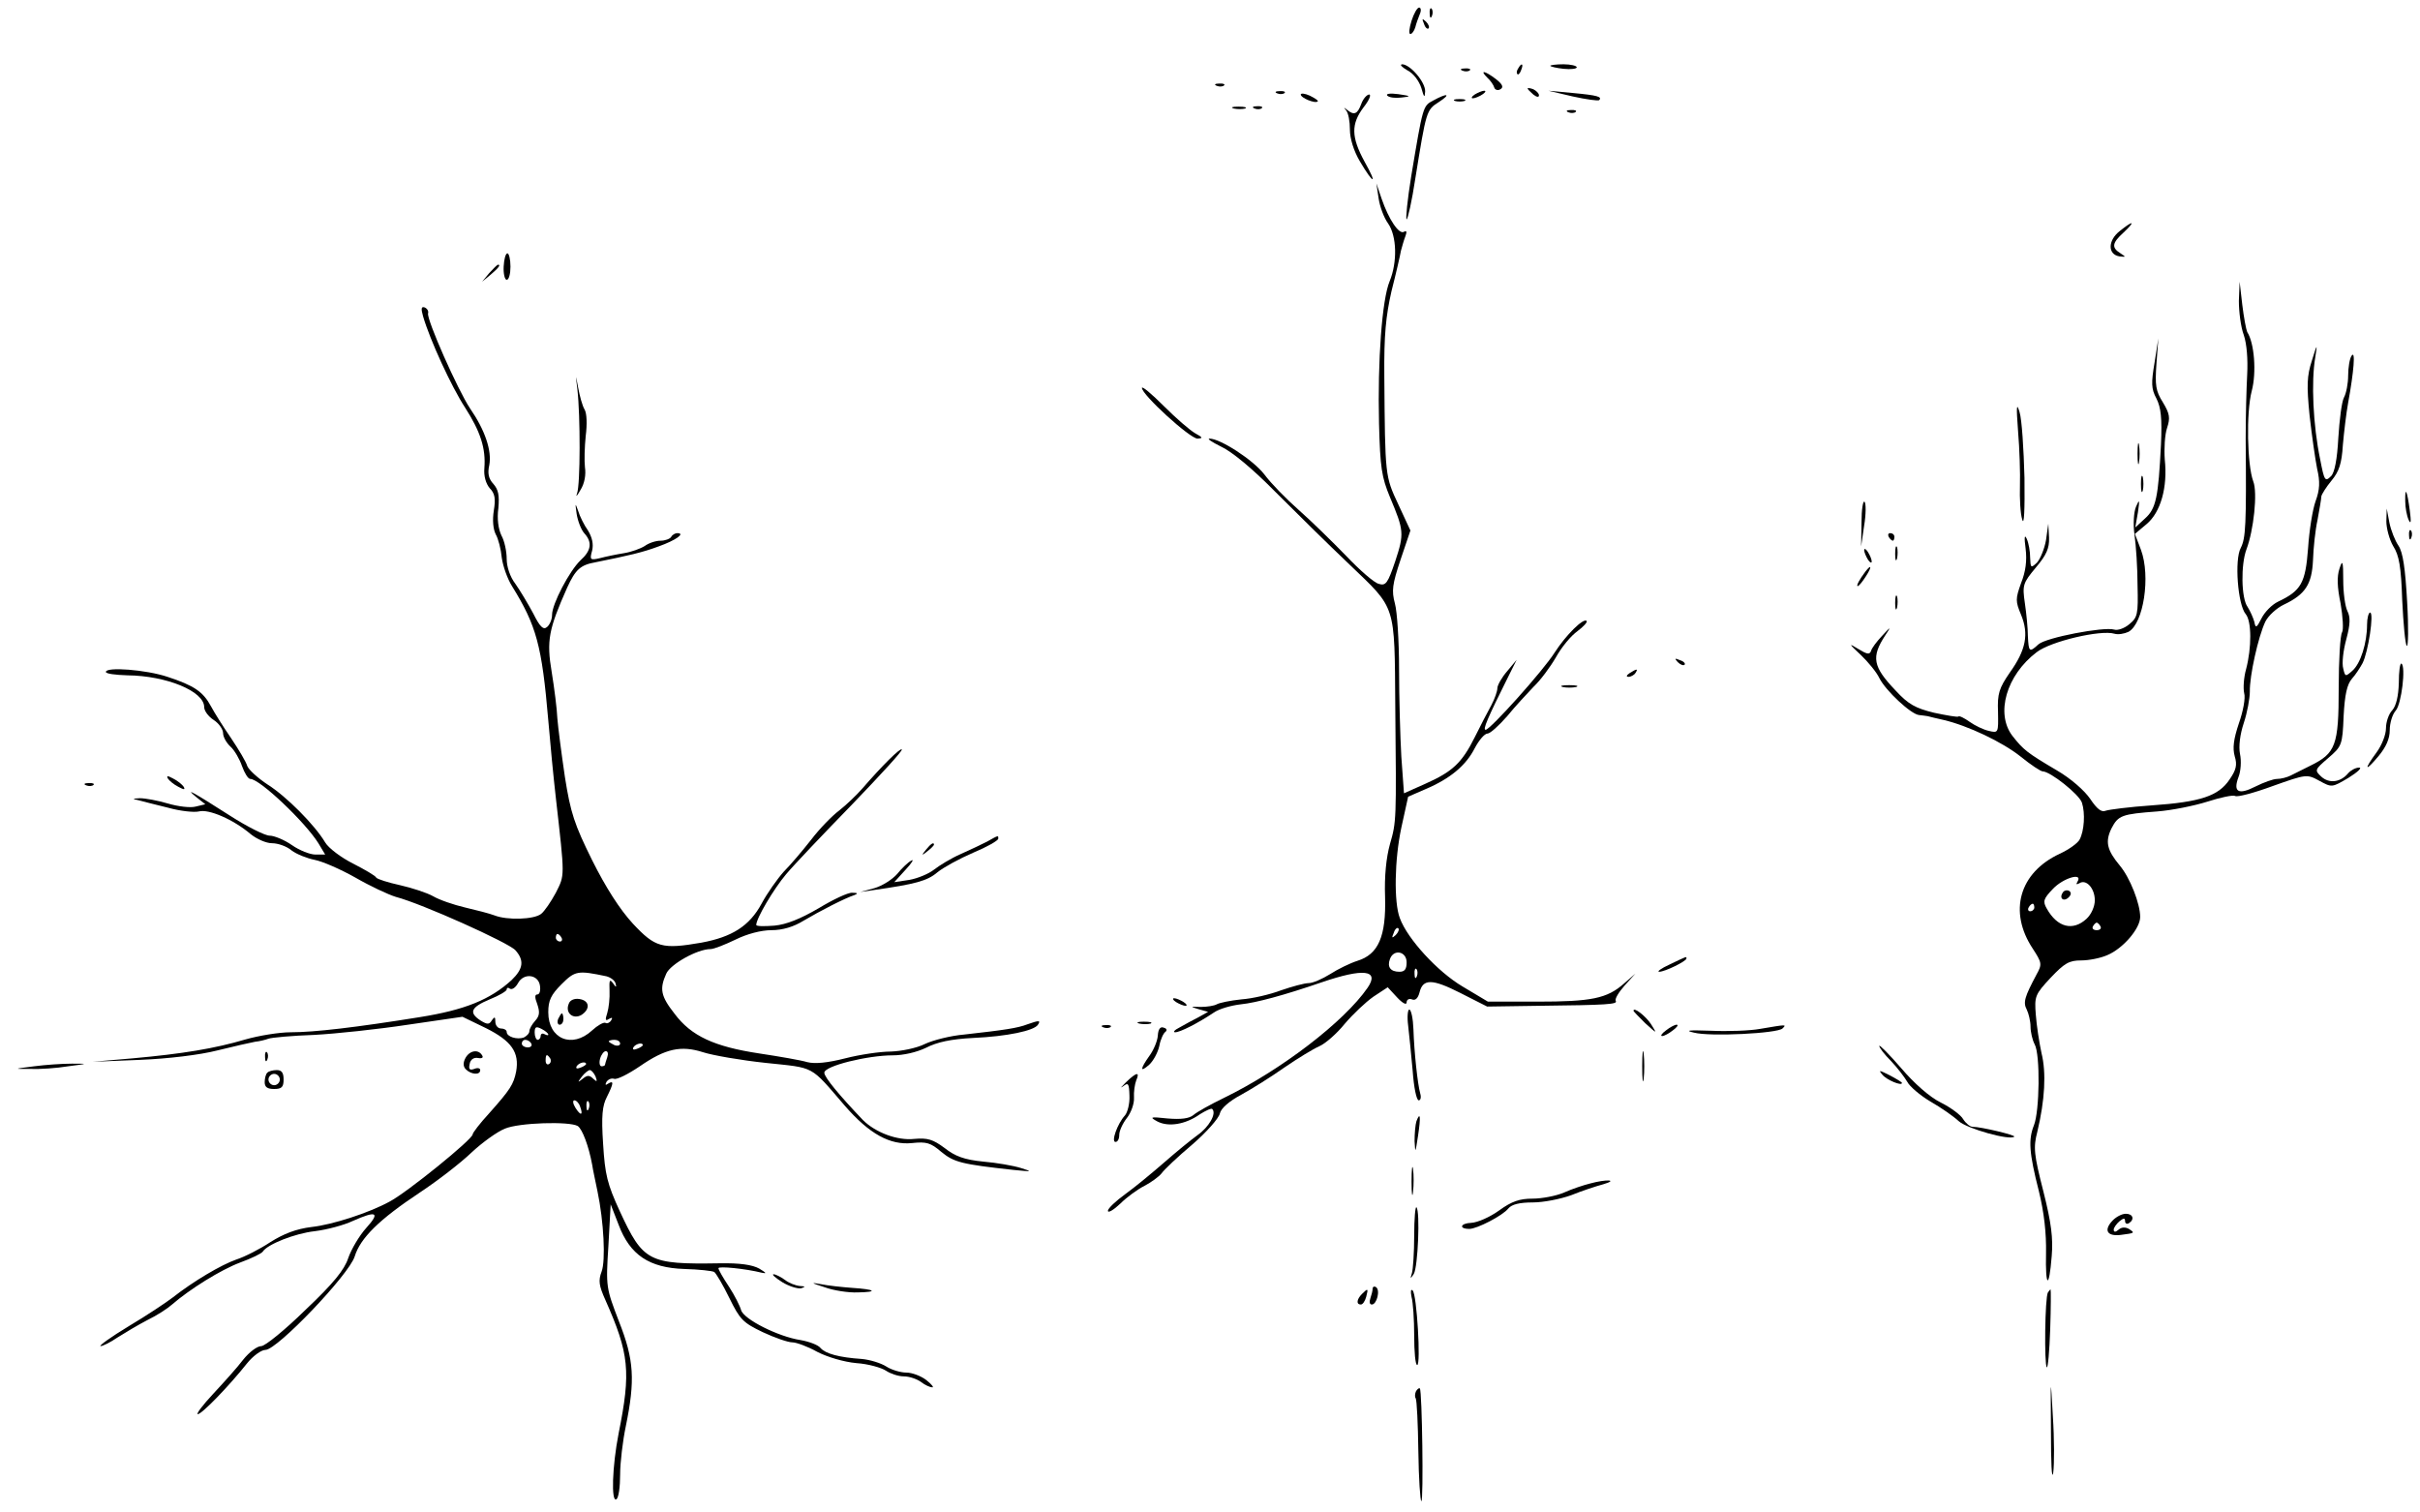<?xml version="1.0" standalone="no"?>
<!DOCTYPE svg PUBLIC "-//W3C//DTD SVG 20010904//EN"
 "http://www.w3.org/TR/2001/REC-SVG-20010904/DTD/svg10.dtd">
<svg version="1.0" xmlns="http://www.w3.org/2000/svg"
 width="640pt" height="400pt" viewBox="0 0 640 400"
 preserveAspectRatio="xMidYMid meet">

<g transform="translate(0,400) scale(0.1,-0.1)"
fill="#000000" stroke="none">
<path d="M3733 3945 c-6 -19 -8 -35 -3 -35 4 0 10 8 13 18 2 9 8 25 12 35 4 9
3 17 -2 17 -5 0 -14 -16 -20 -35z"/>
<path d="M3781 3964 c0 -11 3 -14 6 -6 3 7 2 16 -1 19 -3 4 -6 -2 -5 -13z"/>
<path d="M3766 3937 c3 -10 9 -15 12 -12 3 3 0 11 -7 18 -10 9 -11 8 -5 -6z"/>
<path d="M3722 3814 c16 -8 31 -28 37 -47 7 -25 9 -27 10 -9 1 25 -40 72 -61
72 -7 -1 -1 -7 14 -16z"/>
<path d="M4015 3819 c-4 -6 -5 -12 -2 -15 2 -3 7 2 10 11 7 17 1 20 -8 4z"/>
<path d="M4100 3826 c0 -2 16 -6 35 -8 19 -2 35 0 35 4 0 4 -16 8 -35 8 -19 0
-35 -2 -35 -4z"/>
<path d="M3868 3813 c7 -3 16 -2 19 1 4 3 -2 6 -13 5 -11 0 -14 -3 -6 -6z"/>
<path d="M3933 3795 c9 -8 17 -20 19 -27 2 -6 10 -8 16 -4 9 5 6 13 -12 27
-29 22 -44 25 -23 4z"/>
<path d="M3218 3773 c7 -3 16 -2 19 1 4 3 -2 6 -13 5 -11 0 -14 -3 -6 -6z"/>
<path d="M4040 3766 c0 -2 7 -9 15 -16 9 -7 15 -8 15 -2 0 5 -7 12 -15 16 -8
3 -15 4 -15 2z"/>
<path d="M3378 3753 c7 -3 16 -2 19 1 4 3 -2 6 -13 5 -11 0 -14 -3 -6 -6z"/>
<path d="M3440 3750 c0 -9 39 -25 45 -18 2 2 -7 8 -21 15 -13 6 -24 7 -24 3z"/>
<path d="M3669 3747 c5 -5 21 -7 37 -5 27 3 26 4 -8 9 -22 3 -34 1 -29 -4z"/>
<path d="M3900 3750 c-8 -5 -10 -10 -5 -10 6 0 17 5 25 10 8 5 11 10 5 10 -5
0 -17 -5 -25 -10z"/>
<path d="M4159 3745 c36 -8 67 -12 70 -10 9 9 -4 13 -69 19 l-65 6 64 -15z"/>
<path d="M3600 3725 c-10 -27 -19 -31 -38 -15 -9 7 -9 7 -2 -2 6 -7 10 -29 10
-51 0 -23 10 -56 26 -83 37 -63 48 -64 13 -2 -36 66 -36 100 -3 144 15 19 21
34 15 34 -6 0 -16 -11 -21 -25z"/>
<path d="M3790 3734 c-27 -14 -27 -15 -58 -201 -10 -62 -15 -113 -12 -113 3 0
14 48 23 108 29 179 29 181 62 202 34 22 23 25 -15 4z"/>
<path d="M3848 3733 c6 -2 18 -2 25 0 6 3 1 5 -13 5 -14 0 -19 -2 -12 -5z"/>
<path d="M3263 3713 c9 -2 23 -2 30 0 6 3 -1 5 -18 5 -16 0 -22 -2 -12 -5z"/>
<path d="M3318 3713 c7 -3 16 -2 19 1 4 3 -2 6 -13 5 -11 0 -14 -3 -6 -6z"/>
<path d="M4148 3703 c7 -3 16 -2 19 1 4 3 -2 6 -13 5 -11 0 -14 -3 -6 -6z"/>
<path d="M3646 3475 c3 -21 14 -51 25 -66 23 -33 25 -102 4 -153 -20 -48 -32
-209 -28 -376 3 -117 7 -142 29 -195 37 -88 38 -96 14 -169 -20 -59 -25 -66
-44 -60 -12 3 -50 36 -86 74 -36 37 -92 92 -125 121 -33 29 -74 71 -91 94 -30
39 -117 95 -145 95 -8 0 6 -9 30 -21 27 -12 83 -58 141 -117 53 -53 143 -142
200 -196 123 -118 118 -101 120 -376 3 -301 3 -303 -14 -362 -10 -36 -15 -85
-13 -140 3 -105 -18 -152 -73 -169 -19 -6 -52 -22 -72 -35 -21 -13 -46 -24
-57 -24 -11 0 -44 -9 -73 -19 -29 -11 -76 -22 -105 -24 -29 -3 -58 -9 -65 -13
-7 -4 -26 -7 -43 -7 -28 1 -28 1 -5 -6 l25 -7 -25 -14 c-14 -7 -36 -19 -50
-27 -14 -7 -19 -13 -12 -13 13 0 60 24 102 52 14 10 46 19 72 22 40 4 114 24
213 58 111 38 154 33 122 -14 -62 -90 -229 -218 -381 -292 -35 -17 -71 -37
-80 -45 -11 -9 -32 -12 -68 -9 -46 5 -49 4 -27 -8 29 -15 74 -8 112 19 16 10
31 17 33 14 12 -12 -9 -48 -39 -69 -18 -13 -57 -45 -89 -73 -31 -27 -77 -65
-102 -83 -25 -18 -46 -38 -46 -44 0 -7 15 2 33 19 17 17 46 38 64 47 17 9 38
24 45 33 7 10 43 44 81 76 37 32 70 69 73 82 3 14 25 33 57 50 29 16 80 48
114 72 35 24 76 49 92 56 16 7 46 33 67 59 22 26 56 58 76 72 l38 25 25 -27
c14 -15 25 -21 25 -13 0 7 6 11 14 8 9 -4 16 3 20 18 9 37 33 37 108 -1 l71
-36 136 2 c183 2 210 4 204 13 -3 5 8 23 23 40 l29 32 -30 -26 c-45 -40 -87
-48 -230 -48 l-130 0 -67 40 c-66 39 -146 126 -166 181 -16 42 -14 155 4 239
l18 82 46 20 c66 28 107 63 130 108 11 21 26 39 34 39 7 0 30 21 52 46 21 26
53 60 70 78 18 17 44 52 59 78 15 27 40 57 57 69 16 12 27 24 24 27 -9 8 -55
-38 -84 -83 -30 -48 -171 -205 -183 -205 -8 0 3 27 62 145 l20 40 -25 -30
c-14 -16 -26 -37 -26 -45 0 -8 -7 -28 -16 -45 -9 -16 -29 -55 -44 -85 -34 -68
-59 -91 -131 -123 l-56 -25 -7 97 c-3 53 -6 157 -6 231 0 74 -5 153 -11 174
-9 34 -7 50 15 116 l26 77 -32 69 c-35 75 -35 74 -37 339 -1 109 4 159 19 225
12 47 23 95 25 107 3 11 8 29 12 39 4 11 3 15 -4 11 -13 -8 -40 32 -59 87
l-14 41 6 -40z m45 -1948 c-10 -9 -11 -8 -5 6 3 10 9 15 12 12 3 -3 0 -11 -7
-18z m29 -72 c0 -18 -5 -25 -19 -25 -24 0 -33 13 -25 34 10 27 44 20 44 -9z
m27 -37 c-3 -8 -6 -5 -6 6 -1 11 2 17 5 13 3 -3 4 -12 1 -19z"/>
<path d="M5606 3389 c-32 -25 -32 -62 -1 -67 18 -2 18 -2 3 8 -24 15 -23 27 8
55 33 31 26 33 -10 4z"/>
<path d="M1332 3295 c-1 -19 3 -35 8 -35 6 0 10 16 10 35 0 19 -4 35 -8 35 -5
0 -9 -16 -10 -35z"/>
<path d="M1294 3278 l-19 -23 23 19 c21 18 27 26 19 26 -2 0 -12 -10 -23 -22z"/>
<path d="M5921 3204 c0 -28 5 -69 13 -90 8 -24 11 -64 9 -104 -2 -36 -4 -112
-4 -170 2 -231 0 -263 -13 -289 -17 -31 -8 -150 13 -175 16 -19 16 -89 1 -146
-6 -21 -8 -50 -5 -63 4 -13 -3 -49 -14 -80 -14 -42 -17 -65 -11 -87 7 -23 4
-36 -14 -62 -29 -43 -76 -59 -206 -68 -58 -4 -112 -11 -121 -14 -11 -5 -23 4
-41 31 -15 22 -51 54 -89 76 -78 46 -88 54 -117 91 -45 59 -16 160 64 221 37
29 170 60 206 49 10 -3 26 0 37 5 40 22 59 147 33 217 l-16 42 31 26 c37 31
56 97 48 171 -2 28 0 65 6 83 9 27 7 38 -11 68 -19 30 -21 45 -17 102 l5 67
-10 -64 c-9 -54 -9 -69 5 -95 12 -24 15 -52 12 -121 -7 -140 -13 -170 -42
-196 l-26 -24 7 40 c5 34 4 36 -5 15 -6 -14 -8 -46 -4 -75 4 -27 8 -88 8 -133
2 -77 0 -85 -22 -103 -13 -11 -31 -17 -40 -14 -27 8 -180 -21 -200 -39 -24
-22 -26 -21 -28 22 0 20 -4 60 -8 87 -7 48 -5 53 29 94 28 33 36 51 35 79 l-2
37 -6 -43 c-4 -23 -15 -50 -24 -60 -16 -15 -17 -14 -18 13 0 17 -4 39 -9 50
-6 13 -7 4 -3 -26 4 -32 0 -61 -12 -91 -15 -42 -15 -48 0 -84 21 -51 13 -93
-30 -153 -28 -41 -33 -55 -31 -104 1 -55 1 -56 -24 -50 -14 3 -37 14 -51 24
-14 10 -28 17 -30 14 -2 -2 -31 3 -64 10 -49 12 -68 22 -102 59 -60 63 -65 88
-27 146 16 24 15 24 -9 -2 -14 -15 -27 -32 -29 -40 -4 -10 -11 -8 -34 6 -26
16 -25 14 7 -16 19 -18 42 -46 49 -61 17 -34 84 -96 105 -98 8 -1 18 -2 23 -3
4 -1 23 -6 42 -10 64 -15 155 -58 204 -97 27 -22 53 -39 58 -39 20 0 97 -61
104 -83 9 -28 6 -74 -6 -97 -5 -10 -29 -27 -53 -38 -107 -50 -136 -153 -71
-251 24 -37 25 -41 10 -68 -32 -60 -36 -74 -26 -93 5 -10 10 -31 10 -45 0 -14
5 -36 11 -47 15 -27 13 -177 -2 -214 -15 -38 -13 -72 13 -174 14 -57 20 -112
19 -164 -2 -92 8 -97 15 -8 4 47 -1 88 -22 171 -25 98 -27 116 -16 158 20 84
24 156 11 208 -6 28 -13 73 -15 101 -4 49 -2 54 39 98 37 39 49 46 81 46 20 0
51 6 69 14 41 17 87 70 87 101 0 35 -27 104 -54 136 -34 41 -39 63 -22 98 18
35 28 38 121 45 39 3 98 15 133 26 34 11 67 18 73 15 5 -4 50 8 99 26 90 32
91 32 124 14 33 -18 33 -18 77 8 24 15 37 27 28 27 -9 0 -22 -7 -29 -15 -20
-24 -50 -28 -71 -9 -18 17 -18 18 18 49 36 31 38 34 41 111 3 57 9 84 22 99
10 11 22 30 28 41 15 29 31 134 20 134 -4 0 -8 -15 -8 -32 0 -48 -17 -103 -39
-122 -18 -16 -19 -16 -24 6 -4 13 0 48 8 77 11 41 11 59 3 75 -6 12 -11 48
-11 81 0 52 -2 56 -10 31 -7 -21 -6 -49 3 -92 6 -35 8 -69 4 -76 -5 -7 -9 -74
-9 -148 0 -152 -8 -172 -75 -205 -19 -10 -43 -21 -52 -26 -10 -5 -26 -9 -36
-9 -10 0 -35 -9 -57 -20 -45 -23 -60 -15 -45 25 6 15 8 42 4 61 -4 20 0 52 10
82 9 27 16 65 16 83 -1 41 22 145 41 185 8 16 30 36 49 45 57 27 74 54 77 117
1 32 6 80 12 107 5 28 10 55 10 62 1 6 13 25 27 42 20 24 27 45 30 94 3 34 9
85 14 112 15 82 20 141 9 124 -5 -7 -9 -31 -9 -52 0 -21 -5 -47 -11 -58 -6
-11 -12 -59 -15 -107 -3 -57 -10 -92 -19 -101 -16 -16 -18 -13 -29 44 -19 91
-24 206 -13 270 6 37 5 37 -9 -9 -13 -40 -14 -65 -6 -145 6 -53 15 -116 20
-141 8 -34 7 -55 -4 -85 -8 -22 -17 -78 -20 -125 -7 -92 -18 -112 -79 -141
-17 -8 -36 -28 -44 -44 -13 -26 -16 -27 -19 -10 -3 11 -11 29 -18 40 -17 23
-18 112 -3 152 19 50 30 150 18 180 -16 43 -19 182 -4 239 13 49 7 127 -12
156 -3 7 -9 39 -13 72 l-7 61 -2 -51z m-427 -1536 c-4 -7 -3 -8 5 -4 18 12 41
-13 41 -45 0 -16 -9 -37 -22 -49 -36 -33 -77 -23 -105 27 -11 19 -9 26 16 52
27 29 81 45 65 19z m-114 -68 c0 -5 -5 -10 -11 -10 -5 0 -7 5 -4 10 3 6 8 10
11 10 2 0 4 -4 4 -10z m175 -50 c3 -5 -1 -10 -10 -10 -9 0 -13 5 -10 10 3 6 8
10 10 10 2 0 7 -4 10 -10z"/>
<path d="M5455 1639 c-10 -15 3 -25 16 -12 7 7 7 13 1 17 -6 3 -14 1 -17 -5z"/>
<path d="M1119 3163 c18 -62 75 -186 111 -241 41 -64 55 -108 51 -160 -2 -21
4 -41 14 -53 14 -14 16 -28 11 -59 -4 -25 -2 -49 5 -63 7 -12 14 -40 16 -62 3
-22 15 -56 27 -75 65 -105 79 -157 96 -355 5 -60 14 -153 20 -205 24 -212 24
-203 0 -251 -13 -24 -30 -49 -39 -56 -19 -15 -90 -17 -123 -4 -13 5 -48 14
-78 21 -30 7 -68 20 -85 30 -16 9 -56 22 -87 29 -32 7 -60 16 -63 20 -2 5 -30
21 -61 37 -32 16 -65 41 -74 56 -28 47 -103 122 -152 153 -26 17 -50 39 -54
49 -3 11 -23 44 -43 74 -20 29 -44 67 -53 84 -21 39 -45 55 -115 78 -57 19
-163 27 -163 13 0 -5 26 -8 57 -9 103 -1 203 -42 203 -84 0 -10 11 -25 25 -34
14 -9 25 -25 25 -35 0 -10 9 -26 20 -36 10 -9 24 -33 30 -51 7 -19 16 -34 22
-34 25 0 145 -114 180 -170 l18 -30 -26 0 c-14 0 -42 11 -62 25 -20 14 -47 25
-59 25 -12 0 -60 24 -105 53 -97 62 -122 76 -89 49 l24 -19 -25 -6 c-14 -4
-47 0 -74 8 -27 8 -60 14 -74 14 -20 -1 -21 -2 -5 -5 11 -3 46 -12 79 -20 32
-9 69 -13 82 -10 26 7 91 -21 137 -60 16 -13 41 -24 56 -24 16 0 39 -8 52 -19
13 -10 41 -21 61 -25 21 -4 69 -25 108 -47 38 -22 87 -45 107 -51 69 -18 298
-121 316 -141 24 -27 21 -49 -10 -79 -57 -52 -124 -79 -243 -98 -168 -27 -278
-40 -341 -40 -31 0 -85 -9 -120 -19 -81 -24 -166 -38 -299 -50 l-105 -9 125 5
c74 3 158 13 205 25 44 11 89 21 100 23 11 1 27 5 35 8 8 3 62 8 120 10 58 3
170 15 249 27 l144 21 62 -30 c68 -34 89 -64 80 -115 -7 -34 -15 -47 -72 -111
-24 -26 -43 -51 -43 -55 0 -13 -174 -154 -220 -178 -55 -30 -151 -61 -206 -67
-41 -5 -74 -18 -109 -40 -27 -18 -68 -39 -90 -46 -40 -14 -113 -57 -169 -101
-17 -13 -68 -47 -115 -75 -48 -29 -81 -53 -75 -53 6 0 26 10 45 23 19 12 54
33 79 46 25 12 54 31 65 41 46 40 129 92 180 111 30 11 57 24 60 29 12 19 84
48 138 54 32 4 77 16 100 27 63 28 73 23 36 -18 -19 -21 -40 -57 -48 -80 -10
-31 -39 -67 -113 -137 -54 -53 -107 -96 -117 -96 -11 0 -32 -16 -48 -36 -15
-20 -51 -60 -79 -90 -28 -30 -46 -54 -41 -54 11 0 84 76 130 134 16 20 38 36
49 36 31 0 221 199 236 247 15 49 65 98 172 169 47 31 109 79 137 106 29 27
68 55 88 63 37 16 171 20 193 7 12 -8 29 -53 38 -102 2 -14 9 -45 14 -70 17
-81 22 -184 11 -213 -9 -24 -7 -37 10 -75 63 -142 68 -189 35 -353 -17 -87
-20 -183 -6 -174 6 3 10 33 10 65 0 32 7 90 15 128 25 122 22 176 -18 277 -34
89 -35 91 -28 200 l6 110 21 -54 c30 -80 81 -114 174 -117 38 -1 74 -5 79 -8
5 -4 23 -34 40 -69 28 -57 36 -65 88 -90 32 -15 67 -27 78 -27 11 0 41 -11 66
-25 27 -14 71 -27 104 -30 31 -2 66 -12 78 -20 12 -8 33 -15 47 -15 15 0 35
-7 46 -15 10 -8 24 -14 29 -14 6 -1 -1 8 -15 19 -14 11 -38 20 -53 20 -15 0
-39 7 -53 16 -14 9 -43 18 -65 20 -60 4 -96 14 -109 29 -6 8 -30 17 -53 21
-59 9 -150 55 -157 79 -3 11 -17 39 -32 62 -16 24 -28 45 -28 49 0 6 71 -1
115 -12 14 -3 11 0 -7 11 -18 10 -51 15 -105 14 -188 -3 -202 4 -264 138 -33
72 -39 96 -44 178 -5 74 -2 101 10 124 18 36 19 45 3 35 -7 -5 -8 -3 -4 5 5 7
13 10 20 8 7 -3 37 12 68 33 68 47 109 56 168 37 25 -8 99 -21 165 -28 132
-14 116 -5 209 -113 65 -75 120 -105 178 -99 38 4 49 1 77 -23 34 -28 54 -33
191 -48 50 -5 52 -5 20 5 -19 6 -64 14 -100 17 -50 5 -74 14 -102 36 -31 23
-45 27 -80 24 -45 -5 -103 17 -136 50 -62 65 -102 113 -102 125 0 18 115 46
181 46 28 0 63 8 88 20 29 15 66 23 125 26 89 4 161 19 171 35 8 12 3 12 -28
1 -26 -10 -60 -15 -167 -27 -36 -3 -83 -15 -104 -25 -22 -11 -62 -19 -90 -20
-28 0 -82 -8 -121 -18 -47 -12 -80 -15 -100 -10 -16 5 -74 15 -127 23 -119 18
-180 46 -224 105 -37 47 -40 66 -22 106 11 25 82 65 117 65 9 0 39 12 66 25
30 15 68 25 95 25 30 0 59 9 85 25 42 25 110 60 135 68 10 4 8 6 -6 6 -11 1
-51 -18 -89 -41 -48 -28 -85 -43 -117 -46 -27 -2 -48 -2 -48 2 0 17 46 95 79
134 20 24 98 106 174 184 75 78 135 143 132 146 -4 5 -53 -44 -105 -104 -14
-16 -41 -42 -60 -57 -19 -14 -53 -49 -75 -78 -22 -28 -54 -66 -72 -84 -17 -19
-44 -57 -59 -85 -32 -59 -78 -88 -159 -103 -104 -18 -122 -13 -181 50 -35 38
-72 96 -108 168 -47 95 -57 125 -72 220 -9 61 -18 130 -20 155 -1 25 -8 80
-15 123 -14 83 -8 113 41 223 22 48 35 60 75 67 89 18 124 26 167 42 45 16 72
35 49 35 -5 0 -13 -4 -16 -10 -3 -5 -16 -10 -28 -10 -13 0 -31 -6 -42 -14 -11
-7 -36 -16 -55 -19 -19 -3 -48 -9 -63 -13 -26 -6 -28 -5 -21 20 4 17 0 35 -11
53 -10 14 -22 38 -26 52 -8 22 -8 21 -4 -8 3 -19 12 -42 20 -51 22 -24 19 -46
-10 -72 -29 -28 -75 -115 -75 -144 0 -12 -6 -26 -13 -32 -10 -9 -19 0 -37 36
-14 26 -35 61 -47 78 -14 18 -23 45 -23 66 0 20 -6 48 -14 62 -8 17 -12 44 -8
72 3 34 0 49 -13 64 -13 14 -16 28 -11 50 7 38 -11 92 -51 150 -33 50 -114
233 -111 251 2 6 -2 13 -9 16 -9 3 -10 -3 -4 -24z m366 -1643 c3 -5 1 -10 -4
-10 -6 0 -11 5 -11 10 0 6 2 10 4 10 3 0 8 -4 11 -10z m119 -102 c11 -3 22
-11 24 -19 3 -11 1 -11 -7 1 -9 12 -10 7 -9 -20 1 -19 -2 -46 -6 -59 -6 -18
-5 -22 4 -16 9 5 11 4 6 -4 -4 -6 -11 -9 -15 -6 -5 2 -21 -7 -35 -20 -53 -49
-116 -23 -116 48 0 31 7 46 35 74 36 36 43 37 119 21z m-176 -25 c2 -13 -1
-23 -7 -23 -7 0 -7 -8 0 -26 7 -21 6 -31 -6 -44 -8 -9 -15 -21 -15 -27 0 -6
-7 -13 -15 -17 -18 -6 -45 2 -45 15 0 5 -7 9 -15 9 -8 0 -15 8 -15 18 0 13 -2
14 -9 4 -7 -12 -12 -12 -30 -1 -32 21 -26 35 24 56 25 10 45 22 45 26 0 5 4 6
9 2 6 -3 15 4 21 15 15 28 54 23 58 -7z m22 -129 c0 -3 -4 -2 -10 1 -5 3 -10
1 -10 -4 0 -6 -4 -11 -8 -11 -4 0 -8 9 -8 19 0 16 4 17 18 10 10 -5 18 -12 18
-15z m-45 -24 c3 -5 -1 -10 -9 -10 -9 0 -16 5 -16 10 0 6 4 10 9 10 6 0 13 -4
16 -10z m235 0 c0 -5 -7 -7 -15 -4 -8 4 -15 8 -15 10 0 2 7 4 15 4 8 0 15 -4
15 -10z m60 -4 c0 -2 -7 -7 -16 -10 -8 -3 -12 -2 -9 4 6 10 25 14 25 6z m-94
-32 c-3 -9 -6 -18 -6 -20 0 -2 -4 -4 -9 -4 -5 0 -7 9 -4 20 3 11 10 20 15 20
6 0 7 -7 4 -16z m-151 -3 c3 -5 2 -12 -3 -15 -5 -3 -9 1 -9 9 0 17 3 19 12 6z
m95 -15 c0 -2 -7 -7 -16 -10 -8 -3 -12 -2 -9 4 6 10 25 14 25 6z m25 -33 c5
-14 4 -15 -6 -6 -10 10 -16 10 -28 0 -14 -11 -14 -10 -2 6 7 9 17 17 21 17 4
0 11 -8 15 -17z m-41 -79 c9 -24 2 -26 -12 -4 -7 11 -8 20 -3 20 5 0 12 -7 15
-16z m23 -6 c-3 -8 -6 -5 -6 6 -1 11 2 17 5 13 3 -3 4 -12 1 -19z"/>
<path d="M1504 1345 c-10 -24 12 -42 34 -29 24 16 21 38 -6 42 -13 2 -25 -3
-28 -13z"/>
<path d="M1476 1305 c-3 -8 -1 -15 4 -15 6 0 10 7 10 15 0 8 -2 15 -4 15 -2 0
-6 -7 -10 -15z"/>
<path d="M1527 2970 c8 -69 8 -253 -1 -275 -4 -11 0 -7 9 9 11 17 15 41 12 60
-2 17 -1 54 2 83 4 31 3 60 -3 70 -6 10 -13 36 -17 58 -7 37 -7 37 -2 -5z"/>
<path d="M3020 2974 c0 -18 127 -134 147 -134 15 1 14 3 -6 14 -14 8 -51 40
-83 72 -32 32 -58 54 -58 48z"/>
<path d="M5337 2860 c4 -47 6 -112 5 -145 -1 -33 1 -73 6 -89 5 -18 7 25 6
110 -2 76 -7 155 -13 174 -8 27 -9 16 -4 -50z"/>
<path d="M5653 2800 c0 -25 2 -35 4 -22 2 12 2 32 0 45 -2 12 -4 2 -4 -23z"/>
<path d="M5662 2720 c0 -19 2 -27 5 -17 2 9 2 25 0 35 -3 9 -5 1 -5 -18z"/>
<path d="M6361 2674 c0 -16 4 -38 9 -49 6 -13 7 -5 3 25 -7 53 -13 66 -12 24z"/>
<path d="M4923 2618 l-1 -63 8 55 c5 30 5 59 1 63 -4 4 -8 -20 -8 -55z"/>
<path d="M6311 2621 c0 -18 8 -48 18 -65 16 -25 21 -55 24 -144 3 -62 8 -116
12 -120 4 -4 5 49 1 116 -5 89 -11 131 -23 149 -9 13 -20 41 -24 61 l-7 37 -1
-34z"/>
<path d="M6371 2584 c0 -11 3 -14 6 -6 3 7 2 16 -1 19 -3 4 -6 -2 -5 -13z"/>
<path d="M4995 2580 c3 -5 8 -10 11 -10 2 0 4 5 4 10 0 6 -5 10 -11 10 -5 0
-7 -4 -4 -10z"/>
<path d="M5012 2535 c0 -16 2 -22 5 -12 2 9 2 23 0 30 -3 6 -5 -1 -5 -18z"/>
<path d="M4930 2545 c0 -5 5 -17 10 -25 5 -8 10 -10 10 -5 0 6 -5 17 -10 25
-5 8 -10 11 -10 5z"/>
<path d="M4933 2488 c-15 -20 -25 -38 -20 -38 3 0 12 11 21 25 17 26 16 35 -1
13z"/>
<path d="M5012 2405 c0 -16 2 -22 5 -12 2 9 2 23 0 30 -3 6 -5 -1 -5 -18z"/>
<path d="M4437 2249 c7 -7 15 -10 18 -7 3 3 -2 9 -12 12 -14 6 -15 5 -6 -5z"/>
<path d="M6344 2194 c-1 -35 -7 -60 -17 -72 -10 -10 -17 -32 -17 -48 0 -17
-11 -45 -25 -64 -34 -46 -31 -53 5 -10 20 24 30 46 30 69 0 19 7 42 16 52 15
17 27 116 15 124 -4 2 -7 -21 -7 -51z"/>
<path d="M4310 2220 c-9 -6 -10 -10 -3 -10 6 0 15 5 18 10 8 12 4 12 -15 0z"/>
<path d="M4133 2183 c9 -2 25 -2 35 0 9 3 1 5 -18 5 -19 0 -27 -2 -17 -5z"/>
<path d="M444 1941 c4 -6 16 -16 28 -22 15 -8 18 -8 14 0 -4 6 -16 16 -28 22
-15 8 -18 8 -14 0z"/>
<path d="M228 1923 c7 -3 16 -2 19 1 4 3 -2 6 -13 5 -11 0 -14 -3 -6 -6z"/>
<path d="M2610 1774 c-14 -7 -45 -22 -70 -33 -25 -11 -56 -30 -70 -41 -14 -11
-43 -23 -65 -27 l-40 -6 30 33 c17 18 23 29 15 24 -8 -4 -25 -20 -37 -35 -13
-15 -40 -32 -61 -38 l-37 -10 35 5 c111 16 142 24 169 47 16 13 58 36 95 52
36 15 66 32 66 37 0 9 2 10 -30 -8z"/>
<path d="M2449 1753 c-13 -16 -12 -17 4 -4 9 7 17 15 17 17 0 8 -8 3 -21 -13z"/>
<path d="M4415 1449 c-22 -10 -34 -19 -27 -19 15 0 72 28 72 35 0 6 3 7 -45
-16z"/>
<path d="M3110 1350 c8 -5 20 -10 25 -10 6 0 3 5 -5 10 -8 5 -19 10 -25 10 -5
0 -3 -5 5 -10z"/>
<path d="M3724 1288 c3 -24 8 -78 12 -120 3 -43 10 -78 16 -78 5 0 7 8 4 18
-7 25 -16 109 -18 170 -1 28 -6 52 -11 52 -4 0 -6 -19 -3 -42z"/>
<path d="M4320 1327 c0 -2 14 -16 31 -33 32 -29 32 -29 15 -2 -14 21 -46 46
-46 35z"/>
<path d="M3013 1293 c9 -2 23 -2 30 0 6 3 -1 5 -18 5 -16 0 -22 -2 -12 -5z"/>
<path d="M2918 1283 c7 -3 16 -2 19 1 4 3 -2 6 -13 5 -11 0 -14 -3 -6 -6z"/>
<path d="M3062 1261 c-1 -14 -11 -38 -22 -53 -25 -35 -26 -46 -1 -24 11 10 23
32 27 50 3 17 11 34 16 37 5 4 4 9 -4 11 -9 4 -15 -3 -16 -21z"/>
<path d="M4406 1275 c-11 -8 -16 -15 -10 -15 5 0 18 7 28 15 11 8 16 15 10 15
-5 0 -18 -7 -28 -15z"/>
<path d="M4655 1279 c-27 -5 -86 -7 -130 -5 -60 2 -71 1 -45 -5 42 -11 221 -2
234 11 11 11 12 11 -59 -1z"/>
<path d="M4343 1180 c0 -36 2 -50 4 -32 2 17 2 47 0 65 -2 17 -4 3 -4 -33z"/>
<path d="M4970 1234 c0 -5 14 -23 31 -40 17 -18 36 -43 43 -55 6 -12 34 -36
61 -52 28 -16 61 -39 75 -52 22 -20 136 -52 147 -41 4 4 -88 26 -110 26 -7 0
-18 9 -25 20 -6 11 -33 31 -59 44 -29 14 -71 51 -105 91 -32 37 -58 63 -58 59z"/>
<path d="M701 1204 c0 -11 3 -14 6 -6 3 7 2 16 -1 19 -3 4 -6 -2 -5 -13z"/>
<path d="M1231 1202 c-7 -13 -6 -23 1 -30 14 -14 38 -16 38 -2 0 5 -7 7 -16 3
-12 -4 -15 -1 -12 13 2 12 11 18 22 16 11 -2 15 1 11 7 -10 17 -33 13 -44 -7z"/>
<path d="M90 1180 c-55 -7 -55 -7 -10 -7 25 -1 70 2 100 7 54 7 54 7 10 7 -25
0 -70 -3 -100 -7z"/>
<path d="M707 1163 c-4 -3 -7 -15 -7 -25 0 -13 7 -18 25 -18 20 0 25 5 25 25
0 18 -5 25 -18 25 -10 0 -22 -3 -25 -7z m33 -18 c0 -8 -7 -15 -15 -15 -8 0
-15 7 -15 15 0 8 7 15 15 15 8 0 15 -7 15 -15z"/>
<path d="M4978 1158 c11 -14 52 -31 52 -22 0 2 -15 11 -32 20 -28 14 -31 15
-20 2z"/>
<path d="M2978 1138 c-13 -13 -17 -17 -8 -11 14 11 16 8 17 -25 1 -20 -5 -44
-12 -52 -20 -22 -37 -70 -25 -70 6 0 10 8 10 19 0 10 9 30 20 44 11 14 20 38
19 54 -1 15 2 36 6 46 10 23 1 22 -27 -5z"/>
<path d="M3746 1035 c-3 -9 -5 -33 -5 -53 2 -33 2 -32 9 13 8 53 6 66 -4 40z"/>
<path d="M3733 875 c0 -33 2 -45 4 -27 2 18 2 45 0 60 -2 15 -4 0 -4 -33z"/>
<path d="M4205 870 c-16 -4 -47 -14 -69 -24 -21 -9 -59 -16 -83 -16 -34 0 -55
-7 -88 -31 -25 -18 -57 -32 -74 -33 -29 -1 -34 -16 -5 -16 20 0 88 35 103 54
9 11 30 16 65 16 28 0 73 9 101 19 27 11 66 24 85 29 41 12 9 14 -35 2z"/>
<path d="M3740 732 c0 -44 -3 -89 -6 -99 -5 -16 -4 -16 5 -2 11 18 17 166 7
176 -3 4 -6 -30 -6 -75z"/>
<path d="M5586 771 c-23 -25 -13 -41 22 -37 38 5 39 5 22 16 -9 5 -19 5 -27
-2 -8 -7 -13 -7 -13 0 0 5 7 15 15 22 11 9 15 9 15 1 0 -7 5 -9 10 -6 16 10
11 25 -8 25 -11 0 -27 -9 -36 -19z"/>
<path d="M2069 609 c18 -11 41 -18 50 -16 12 4 11 5 -4 6 -11 1 -29 8 -39 16
-11 8 -25 15 -30 15 -6 0 4 -9 23 -21z"/>
<path d="M2180 596 c24 -9 64 -15 88 -14 56 1 47 8 -14 12 -27 2 -65 6 -84 10
-27 5 -25 3 10 -8z"/>
<path d="M3630 591 c0 -5 -3 -16 -6 -25 -3 -9 -2 -16 4 -16 13 0 23 38 11 46
-5 3 -9 1 -9 -5z"/>
<path d="M3602 578 c-14 -14 -16 -28 -3 -28 5 0 11 9 14 20 6 23 5 24 -11 8z"/>
<path d="M3733 570 c4 -14 7 -60 7 -102 0 -43 3 -78 8 -78 10 0 -1 187 -12
197 -5 5 -6 -2 -3 -17z"/>
<path d="M5416 582 c-8 -13 -10 -191 -3 -198 3 -3 7 42 9 100 2 58 2 106 1
106 -1 0 -4 -4 -7 -8z"/>
<path d="M5424 215 c0 -82 2 -132 6 -110 3 22 3 90 -1 150 -6 108 -6 107 -5
-40z"/>
<path d="M3745 321 c-3 -6 -4 -15 -1 -19 3 -5 6 -68 7 -140 1 -73 5 -132 8
-132 6 0 2 292 -4 298 -2 2 -6 -1 -10 -7z"/>
</g>
</svg>
